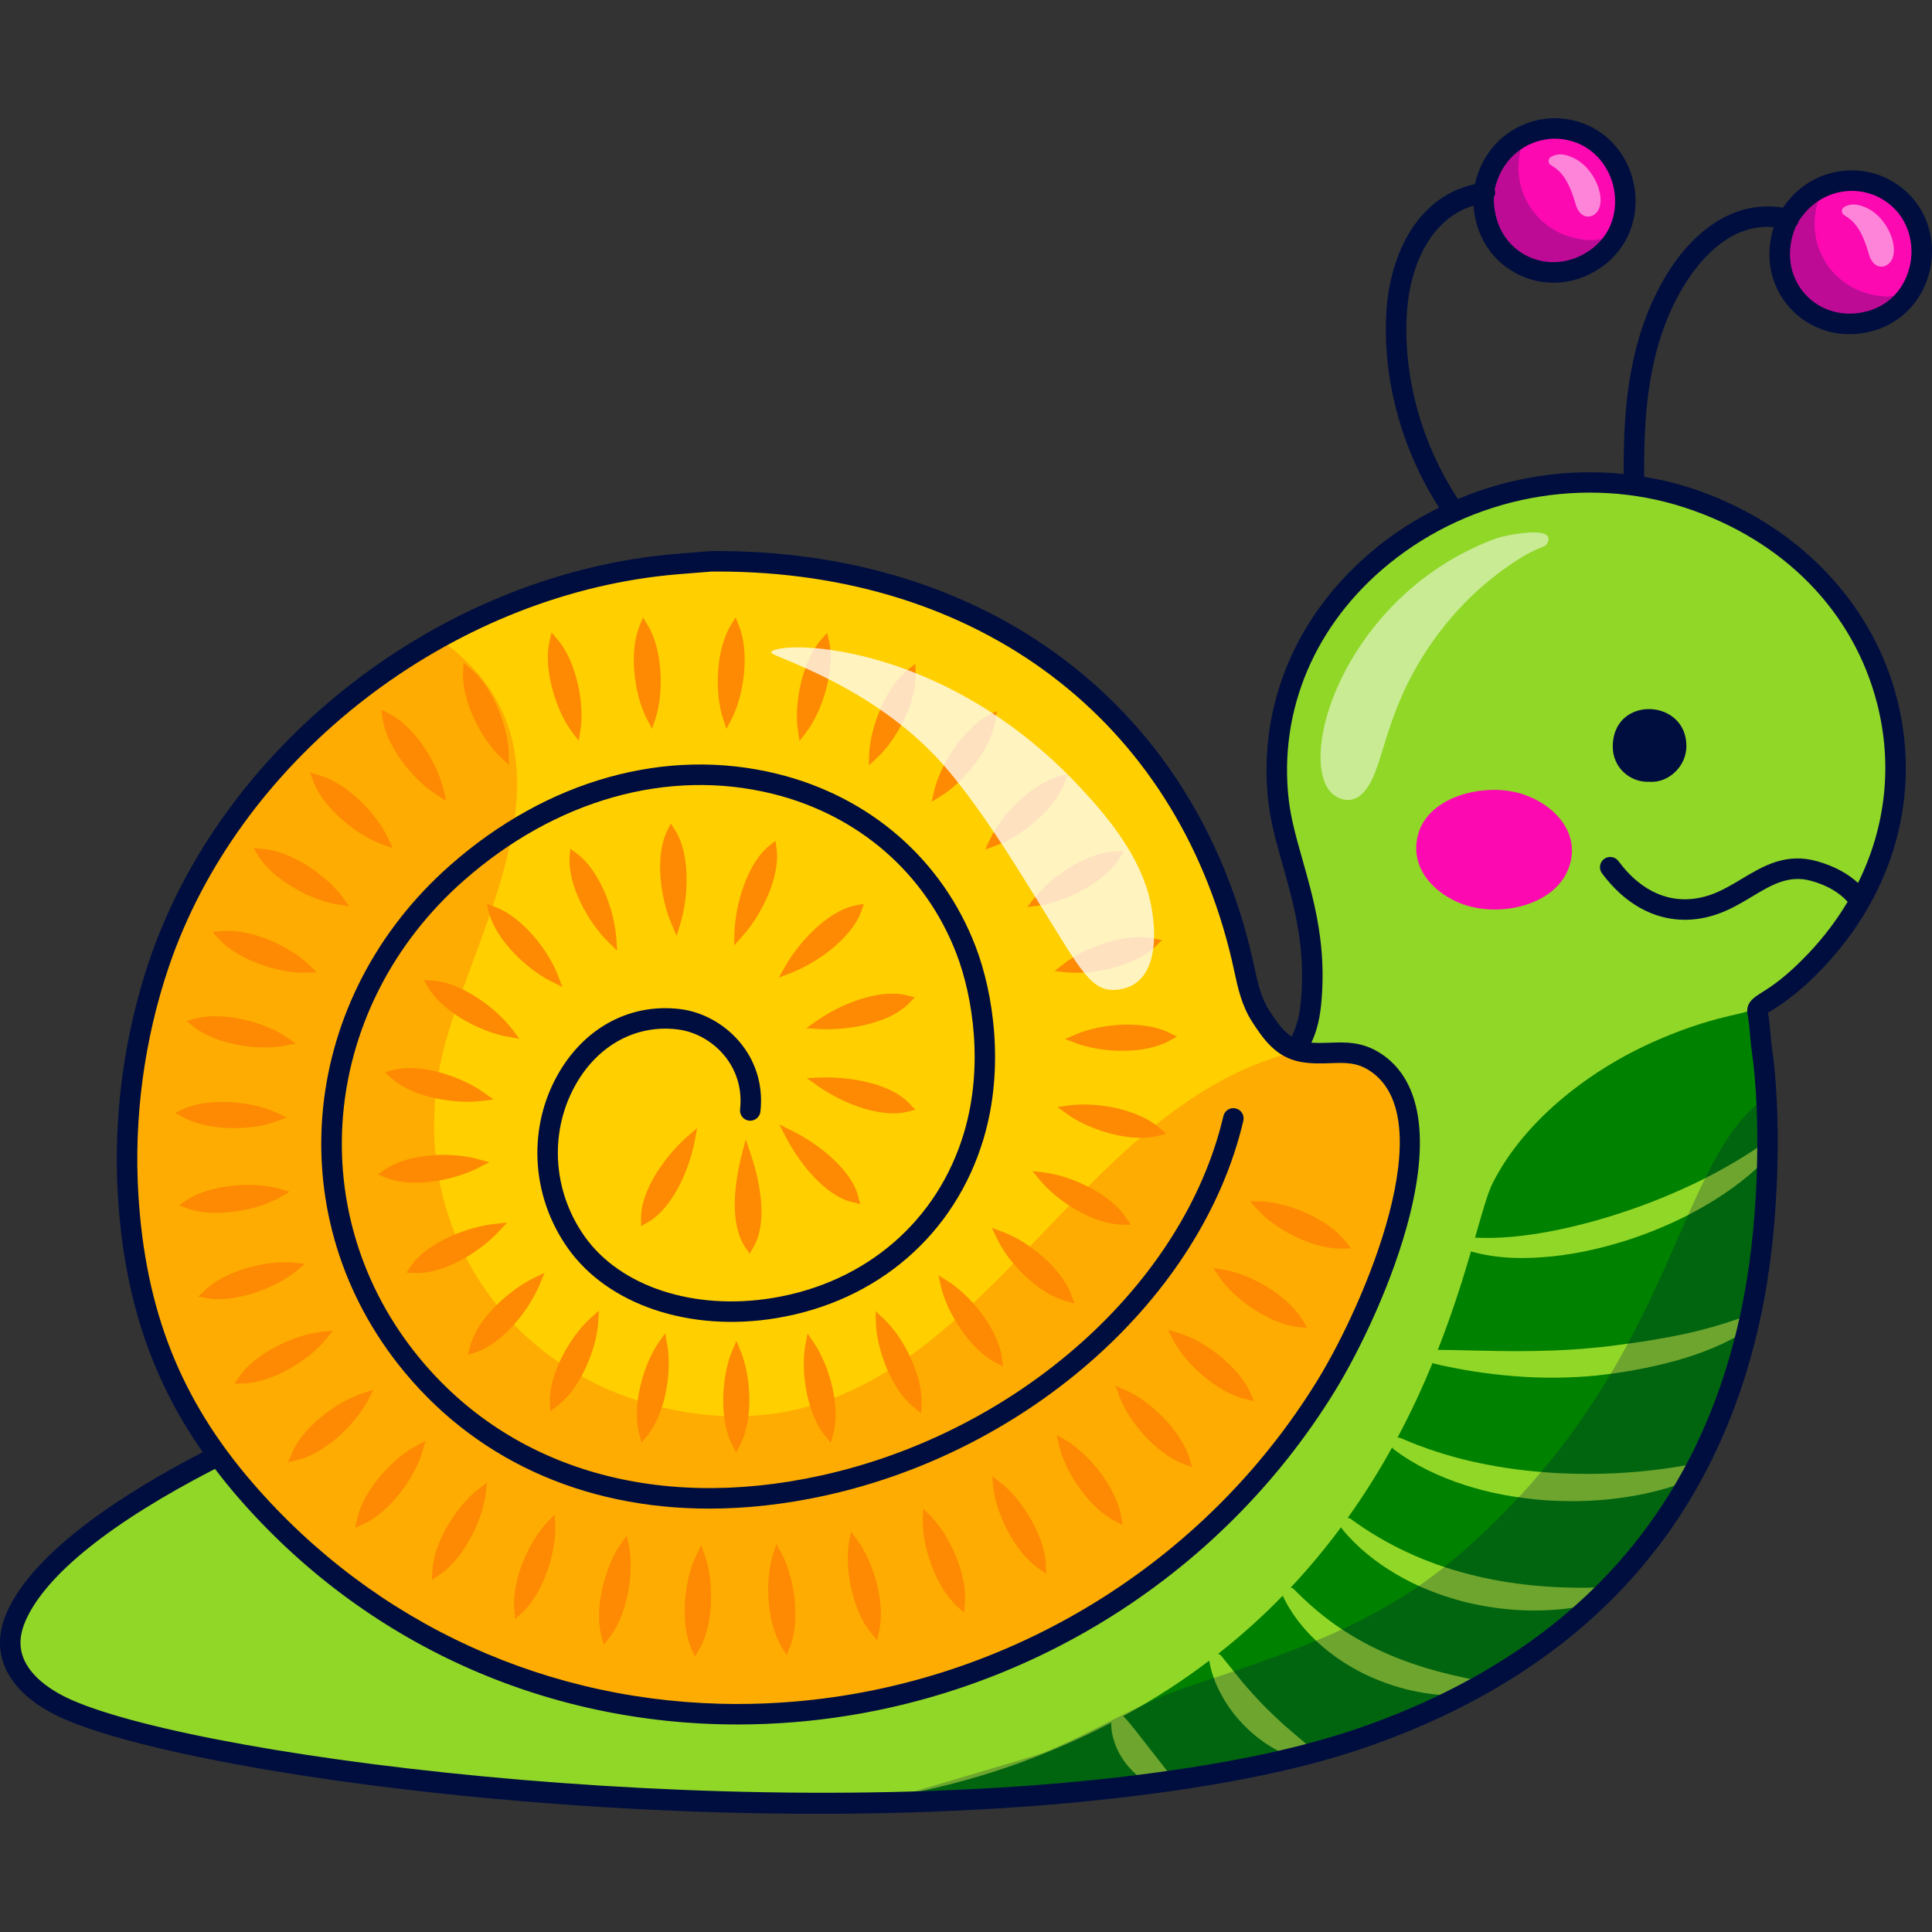 <?xml version="1.0" encoding="UTF-8"?>
<!-- Generator: Adobe Illustrator 25.2.1, SVG Export Plug-In . SVG Version: 6.00 Build 0)  -->
<svg xmlns="http://www.w3.org/2000/svg" xmlns:xlink="http://www.w3.org/1999/xlink" version="1.1" id="Capa_1" x="0px" y="0px" viewBox="0 0 512 512" style="enable-background:new 0 0 512 512;" xml:space="preserve" width="512" height="512">
<rect x="0" y="0" width="512" height="512" fill="#333333" stroke="none"/>
<g>
	<g>
		<g>
			<g>
				<path style="fill:#FFCF00;" d="M327.523,247.201c3.348,11.601,2.577,19.192,11.189,27.859c2.594,2.611,5.7,4.104,9.508,3.914      c2.412-0.12,4.832-0.049,7.247-0.106c27.106-0.632,16.577,41.403,11.498,55.826c-10.023,28.458-27.771,54.645-50.62,74.353      C193.869,514.691-2.972,422.211,39.358,264.15c8.963-33.468,27.758-61.241,58.584-83.674      C180.729,120.233,298.839,147.799,327.523,247.201z M196.54,347.215c0,0.004,0,0.007,0,0.011c0.328,0,0.039,0.018,0.953-0.061      c-0.379-0.072-1.097-0.246-1.719-0.111c-0.331,0.072-0.094-0.284-0.239,0.029c-0.002,0.004,0.162,0.119,0.252,0.126      C196.037,347.227,196.289,347.215,196.54,347.215z M192.736,205.792c0.3,0,0.237,0.023,0.255-0.119      C192.694,205.661,192.754,205.641,192.736,205.792z M174.606,270.017c0.299,0,0.236,0.022,0.253-0.119      C174.562,269.886,174.624,269.866,174.606,270.017z M188.34,395.239c-0.291,0-0.238-0.026-0.238,0.122      C188.397,395.352,188.34,395.372,188.34,395.239z"/>
			</g>
			<g style="opacity:0.5;">
				<g>
					<path style="fill:#FFCF00;" d="M373.879,303.65c-0.356,4.198-0.453,13.057-6.938,31.195       c-44.737,125.147-205.32,156.936-291.979,71.195c-26.005-25.725-37.432-51.211-40.529-82.677       c-6.056-61.391,21.043-120.526,79.342-153.073c2.383-1.327,2.352-1.23,4.552,0.441c37.085,28.18,9.163,71.794-0.217,105.342       c-12.1,43.276,12.47,86.214,57.143,96.825c79.37,18.854,102.494-77.833,167.904-94.187c1.381-0.345,1.802,0.205,4.349,0.227       c6.992,0.086,3.982,0.356,14.362,1.457c6.977,0.744,11.29,11.074,11.665,18.117       C373.631,300.218,374.031,301.934,373.879,303.65z"/>
				</g>
				<g>
					<path style="fill:#FD8A02;" d="M373.879,303.65c-0.356,4.198-0.453,13.057-6.938,31.195       c-44.737,125.147-205.32,156.936-291.979,71.195c-26.005-25.725-37.432-51.211-40.529-82.677       c-6.056-61.391,21.043-120.526,79.342-153.073c2.383-1.327,2.352-1.23,4.552,0.441c37.085,28.18,9.163,71.794-0.217,105.342       c-12.1,43.276,12.47,86.214,57.143,96.825c79.37,18.854,102.494-77.833,167.904-94.187c1.381-0.345,1.802,0.205,4.349,0.227       c6.992,0.086,3.982,0.356,14.362,1.457c6.977,0.744,11.29,11.074,11.665,18.117       C373.631,300.218,374.031,301.934,373.879,303.65z"/>
				</g>
			</g>
			<g>
				<path style="fill:#018100;" d="M468.126,318.169c-0.05,1.767-0.99,12.325-1.948,18.746      c-11.964,80.264-68.937,122.27-149.785,134.562c-34.497,5.245-78.729,6.352-81.267,5.88c-0.114-0.021-0.258-0.23-0.268-0.362      c-0.254-3.198,88.091-6.241,137.064-99.719c9.038-17.253,16.259-38.63,19.045-51.825c6.135-29.064,40.057-51.536,72.998-57.622      c2.557-0.473,2.027-1.371,3.745,16.979C468.322,291.344,468.153,317.237,468.126,318.169z"/>
			</g>
			<path style="fill:#91D728;" d="M439.507,275.508c17.47-7.5,23.696-6.183,28.282-9.496     c60.728-43.852,35.123-120.011-23.717-135.118c-50.717-13.029-104.438,18.562-105.94,74.465c-0.043,1.403,0.399,2.74,0.41,4.111     c0.097,10.833,4.921,20.556,7.089,31.724c2.093,10.78,3.291,23.07-0.475,33.461c-0.842,2.352-3.313,4.489,2.503,4.5     c8.708,0.022,12.798-0.896,17.88,3.226c7.92,6.42,8.892,17.556,7.543,27.645c-2.59,19.487-14.211,48.977-32.867,73.148     c-70.58,91.46-211.115,95.992-280.551,4.824c-2.137-2.795-1.166-2.795-11.988,3.043c-12.646,6.83-29.63,17.966-38.554,29.188     c-6.204,7.812-9.776,17.599-3.172,25.131c2.946,3.367,6.517,5.859,10.769,7.37c51.632,18.322,137.2,24.732,192.177,24.732v0.086     c22.099,0,20.718,0.032,21.484-0.119c14.697-2.849,32.986-6.064,57.427-17.589c2.291-1.08,4.495-2.211,6.685-3.349     c-0.052,1.898,0.316,3.738,0.944,5.485c0.656,1.896,1.647,3.674,2.868,5.285c1.226,1.605,2.694,3.045,4.385,4.177     c1.671,1.147,3.544,2.032,5.6,2.362c0.482,0.076,0.997-0.022,1.434-0.315c0.918-0.617,1.162-1.861,0.545-2.779l-0.056-0.084     c-1.036-1.542-2.073-2.826-3.085-4.101l-2.96-3.777l-2.992-3.823c-1.023-1.308-2.067-2.648-3.381-4.009l-0.052-0.054     c-0.022-0.022-0.054-0.033-0.076-0.054c8.348-4.544,15.93-9.499,22.842-14.747c0.003,0.075-0.02,0.146-0.008,0.223     c0.521,3.167,1.703,6.18,3.248,8.98c1.528,2.819,3.474,5.409,5.696,7.728c2.228,2.313,4.744,4.358,7.502,5.995     c2.74,1.655,5.708,2.952,8.857,3.592c0.659,0.133,1.371-0.086,1.839-0.634c0.686-0.805,0.59-2.013-0.215-2.699l-0.019-0.016     l-6.576-5.605c-2.098-1.881-4.127-3.783-6.069-5.779c-1.948-1.99-3.798-4.071-5.627-6.221l-5.438-6.745l-0.017-0.022     c-0.222-0.273-0.524-0.467-0.861-0.574c6.285-4.94,11.989-10.117,17.172-15.447c0.029,0.132,0.039,0.266,0.101,0.393     c2.194,4.536,5.405,8.591,9.147,12.029c3.734,3.468,8.049,6.272,12.602,8.509c4.587,2.174,9.423,3.788,14.381,4.678     c4.945,0.911,10.003,1.183,14.958,0.57c0.779-0.097,1.447-0.68,1.612-1.492c0.206-1.017-0.451-2.01-1.468-2.217l-0.017-0.003     c-4.642-0.943-9.146-1.97-13.538-3.299c-4.378-1.352-8.654-2.93-12.726-4.909c-4.101-1.917-7.988-4.238-11.68-6.862     c-3.681-2.65-7.103-5.663-10.408-9.003l-0.016-0.017c-0.246-0.248-0.561-0.408-0.896-0.478     c4.924-5.238,9.353-10.604,13.354-16.012c0.061,0.131,0.107,0.267,0.202,0.384c3.963,4.878,8.977,8.906,14.433,12.093     c5.456,3.219,11.4,5.547,17.493,7.173c6.114,1.559,12.395,2.414,18.672,2.431c6.269,0.039,12.547-0.682,18.538-2.412     c0.797-0.23,1.372-0.974,1.352-1.842c-0.024-1.033-0.882-1.851-1.915-1.827l-0.015,0.001c-5.96,0.141-11.824,0.018-17.634-0.535     c-5.801-0.58-11.548-1.507-17.144-2.979c-11.233-2.853-21.823-7.658-31.371-14.631c-0.252-0.184-0.549-0.273-0.851-0.307     c4.455-6.236,8.353-12.501,11.768-18.678c0.114,0.195,0.266,0.373,0.458,0.517c5.568,4.207,11.987,7.235,18.614,9.382     c6.638,2.176,13.536,3.42,20.459,4.023c6.932,0.528,13.908,0.415,20.789-0.521c6.87-0.917,13.688-2.568,20.053-5.367     c0.775-0.341,1.246-1.18,1.085-2.049c-0.187-1.014-1.162-1.685-2.176-1.497l-0.029,0.006c-6.507,1.202-13.017,1.966-19.553,2.314     c-6.533,0.315-13.078,0.28-19.575-0.261c-6.503-0.476-12.955-1.462-19.299-2.907c-6.343-1.474-12.544-3.49-18.594-6.13     l-0.014-0.006c-0.25-0.109-0.516-0.135-0.78-0.122c3.631-6.802,6.686-13.454,9.292-19.793c0.154,0.089,0.308,0.182,0.49,0.225     c6.905,1.626,13.941,2.716,21.068,3.286c7.126,0.593,14.346,0.546,21.534-0.117c7.218-0.781,14.166-2.003,21.161-3.917     c6.938-1.914,13.802-4.608,19.872-8.611c0.668-0.44,0.97-1.298,0.679-2.079c-0.339-0.909-1.35-1.371-2.258-1.033l-0.021,0.008     c-6.444,2.4-13.028,4.107-19.754,5.386c-3.369,0.601-6.748,1.199-10.167,1.645c-3.429,0.483-6.837,0.962-10.222,1.237     c-6.793,0.673-13.647,0.863-20.55,0.866c-6.759-0.022-13.566-0.273-20.447-0.347c3.861-9.824,6.652-18.755,8.799-26.086     c0.002,0.001,0.003,0.002,0.005,0.003c7.128,2.04,14.547,2.039,21.704,1.288c7.189-0.762,14.214-2.453,21.037-4.704     c6.796-2.328,13.407-5.227,19.606-8.887c6.193-3.638,12.053-7.978,16.93-13.292c0.541-0.589,0.626-1.494,0.154-2.182     c-0.549-0.8-1.642-1.004-2.442-0.454l-0.014,0.009c-5.661,3.884-11.577,7.239-17.697,10.188     c-6.132,2.916-12.431,5.486-18.881,7.599c-6.43,2.171-13.01,3.897-19.649,5.169c-6.531,1.198-13.136,1.946-19.696,1.625     c1.954-6.793,3.361-11.867,4.666-14.445C404.2,296.485,421.972,283.051,439.507,275.508z"/>
			<g>
				<path style="fill:#FC09B2;" d="M412.294,71.995c-8.859,0.072-19.109-6.287-19.135-18.997      c-0.026-12.958,10.419-19.096,19.025-19.125c9.663-0.033,19.144,7.602,19.191,19.015      C431.42,64.037,422.242,72.016,412.294,71.995z"/>
				<path style="fill:#FC09B2;" d="M490.706,86.909c-11.919-0.536-19.104-9.739-19.072-19.217      c0.058-17.315,21.25-25.423,32.587-13.479C515.781,66.394,508.596,86.083,490.706,86.909z"/>
				<path style="fill:#FC09B2;" d="M387.497,239.567c-6.251-2.327-12.198-7.65-12.178-14.776      c0.037-12.715,15.775-17.1,25.945-14.935c8.607,1.832,17.445,9.236,14.854,18.943      C413.164,239.864,397.618,243.335,387.497,239.567z"/>
			</g>
			<g style="opacity:0.25;">
				<path style="fill:#000E3F;" d="M468.161,306.481c0,69.909-30.944,123.678-95.967,149.962      c-51.549,20.837-111.936,19.906-133.973,21.084c-0.769,0.041-3.273,0.253-3.362-0.516c-0.018-0.152,39.262-11.536,41.703-12.521      c13.032-5.255,24.451-12.803,37.709-17.297c26.281-8.909,50.06-16.104,71.505-34.398      c57.501-49.055,57.701-103.115,80.896-120.993c2.059-1.587,1.597,2.64,1.597,14.679      C468.233,306.481,468.197,306.481,468.161,306.481z"/>
				<path style="fill:#000E3F;" d="M507.521,76.908c-2.997,5.527-8.846,9.635-16.816,10.005      c-11.918-0.543-19.099-9.747-19.074-19.222c0.025-8.439,5.083-14.707,11.573-17.507c-1.455,2.628-2.307,5.725-2.319,9.179      c-0.025,9.475,7.156,18.679,19.074,19.222C502.746,78.45,505.289,77.87,507.521,76.908z"/>
				<path style="fill:#000E3F;" d="M429.05,61.99c-2.998,5.527-8.846,9.636-16.816,10.006c-11.919-0.543-19.099-9.747-19.074-19.222      c0.025-8.439,5.084-14.706,11.573-17.507c-1.456,2.628-2.307,5.725-2.319,9.179c-0.025,9.476,7.156,18.679,19.074,19.222      C424.275,63.532,426.817,62.952,429.05,61.99z"/>
			</g>
			<g style="opacity:0.5;">
				<path style="fill:#FFFFFF;" d="M396.762,142.595c1.717-0.621,16.247-3.75,13.228,1.477c-0.871,1.509-2.542,0.178-12.194,7.314      c-7.913,5.851-14.345,12.833-19.655,20.855c-12.204,18.628-11.194,32.309-17.183,38.155c-3.204,3.129-7.905,1.381-9.678-2.558      C345.208,194.353,360.056,155.875,396.762,142.595z"/>
				<path style="fill:#FFFFFF;" d="M500.753,69.675c-1.664,1.755-4.467,1.285-5.456-2.273c-3.212-11.555-7.596-9.224-7.134-11.734      c0.13-0.709,0.71-0.919,1.311-1.161c1.542-0.619,3.273-0.215,4.744,0.384C500.454,57.428,503.812,66.45,500.753,69.675z"/>
				<path style="fill:#FFFFFF;" d="M423.025,56.412c-1.664,1.755-4.467,1.285-5.456-2.273c-3.212-11.555-7.596-9.224-7.134-11.734      c0.13-0.709,0.71-0.919,1.31-1.16c1.658-0.666,3.24-0.229,4.745,0.384C422.726,44.165,426.084,53.187,423.025,56.412z"/>
			</g>
			<g>
				<path style="fill:#FD8A02;" d="M356.499,328.884c-4.841-6.062-15.504-10.326-22.425-10.504l-2.836-0.075l1.882,2.125      c4.528,5.116,14.376,10.462,22.042,10.462c0.135,0,0.27-0.001,0.405-0.006l2.482-0.061L356.499,328.884z"/>
				<path style="fill:#FD8A02;" d="M324.301,336.482l-2.795-0.437l1.583,2.346c3.875,5.745,13.2,12.446,20.909,13.266l2.475,0.263      l-1.289-2.13C341.164,343.152,331.139,337.55,324.301,336.482z"/>
				<path style="fill:#FD8A02;" d="M312.276,353.236l-2.716-0.781l1.275,2.522c3.118,6.178,11.533,13.993,19.087,15.777l2.427,0.573      l-1.015-2.276C328.171,361.958,318.927,355.148,312.276,353.236z"/>
				<path style="fill:#FD8A02;" d="M298.252,368.389l-2.598-1.111l0.952,2.66c2.325,6.506,9.714,15.295,17.001,18.006l2.337,0.87      l-0.725-2.386C312.958,379.01,304.621,371.111,298.252,368.389z"/>
				<path style="fill:#FD8A02;" d="M282.475,381.7l-2.441-1.427l0.614,2.76c1.506,6.743,7.75,16.375,14.651,19.968l2.208,1.149      l-0.422-2.454C295.769,394.07,288.468,385.199,282.475,381.7z"/>
				<path style="fill:#FD8A02;" d="M265.193,392.93l-2.246-1.726l0.265,2.82c0.648,6.879,5.632,17.222,12.015,21.654l2.043,1.417      l-0.106-2.484C276.829,406.891,270.704,397.169,265.193,392.93z"/>
				<path style="fill:#FD8A02;" d="M244.672,399.817l-0.106,2.84c-0.258,6.915,3.33,17.822,9.08,23.038l1.836,1.664l0.222-2.469      c0.689-7.663-4.111-18.109-9.029-23.057L244.672,399.817z"/>
				<path style="fill:#FD8A02;" d="M225.495,405.877l-0.492,2.81c-1.2,6.832,0.861,18.132,5.841,24.066l1.588,1.892l0.559-2.406      c1.735-7.464-1.593-18.475-5.786-24.077L225.495,405.877z"/>
				<path style="fill:#FD8A02;" d="M205.757,409.172l-0.892,2.722c-2.159,6.6-1.74,18.083,2.328,24.653l1.296,2.095l0.901-2.294      c2.79-7.111,1.082-18.492-2.268-24.659L205.757,409.172z"/>
				<path style="fill:#FD8A02;" d="M185.846,409.537l-1.294,2.572c-3.123,6.203-4.422,17.618-1.378,24.726l0.966,2.253l1.234-2.117      c3.81-6.534,3.822-18.057,1.441-24.722L185.846,409.537z"/>
				<path style="fill:#FD8A02;" d="M166.103,406.94l-1.646,2.332c-4.031,5.707-7.044,16.806-5.101,24.232l0.627,2.396l1.535-1.943      c4.798-6.074,6.54-17.426,5.157-24.219L166.103,406.94z"/>
				<path style="fill:#FD8A02;" d="M145.03,403.397c-4.839,5.004-9.49,15.512-8.704,23.182l0.248,2.439l1.81-1.654      c5.605-5.123,9.056-16.111,8.767-23.16l-0.121-2.876L145.03,403.397z"/>
				<path style="fill:#FD8A02;" d="M114.586,416.231l-0.123,2.447l2.039-1.359c6.335-4.224,11.434-14.546,12.222-21.538l0.323-2.863      l-2.296,1.743C121.183,398.889,114.969,408.565,114.586,416.231z"/>
				<path style="fill:#FD8A02;" d="M94.655,402.479l-0.511,2.379l2.222-0.992c6.914-3.086,13.651-12.433,15.605-19.226l0.805-2.795      l-2.569,1.365C103.99,386.514,96.258,395.045,94.655,402.479z"/>
				<path style="fill:#FD8A02;" d="M98.947,368.309l-2.841,0.913c-6.786,2.182-15.918,8.945-18.841,16.064l-0.904,2.202l2.32-0.531      c7.468-1.707,15.625-9.633,18.899-15.997L98.947,368.309z"/>
				<path style="fill:#FD8A02;" d="M86.392,354.941l1.858-2.297l-2.94,0.293c-7.121,0.709-17.579,5.601-21.793,11.751l-1.359,1.981      l2.4-0.049C72.093,366.465,81.932,360.457,86.392,354.941z"/>
				<path style="fill:#FD8A02;" d="M80.845,334.91l-2.913-0.303c-6.981-0.73-18.167,2.044-23.654,7.326l-1.742,1.676l2.379,0.428      c0.971,0.173,2,0.255,3.07,0.255c7.046,0,15.837-3.542,20.608-7.508L80.845,334.91z"/>
				<path style="fill:#FD8A02;" d="M74.269,317.27l2.508-1.453l-2.788-0.8c-6.759-1.939-18.253-1.175-24.569,3.063l-2.024,1.359      l2.292,0.826c2.234,0.806,4.872,1.161,7.632,1.161C63.406,321.426,70.076,319.699,74.269,317.27z"/>
				<path style="fill:#FD8A02;" d="M61.989,298.97c4.183,0,8.267-0.653,11.287-1.805l2.706-1.031l-2.622-1.236      c-6.412-3.027-17.883-4.152-24.741-1.008l-2.219,1.017l2.135,1.183C52.145,298.091,57.136,298.97,61.989,298.97z"/>
				<path style="fill:#FD8A02;" d="M70.307,277.59c1.899,0,3.689-0.156,5.251-0.467l2.834-0.565l-2.369-1.656      c-5.723-4-16.844-6.95-24.259-4.968l-2.361,0.63l1.908,1.526C55.895,275.75,63.767,277.59,70.307,277.59z"/>
				<path style="fill:#FD8A02;" d="M80.368,257.774c0.234,0,0.463-0.003,0.689-0.012l2.899-0.099l-2.084-2.019      c-5.055-4.904-15.528-9.636-23.112-8.883l-2.427,0.244l1.634,1.81C62.902,254.285,73.327,257.774,80.368,257.774z"/>
				<path style="fill:#FD8A02;" d="M89.638,239.723l2.904,0.417l-1.733-2.367c-4.231-5.782-13.759-12.305-21.198-12.802      l-2.407-0.161l1.28,2.046C72.519,233.315,82.681,238.724,89.638,239.723z"/>
				<path style="fill:#FD8A02;" d="M101.27,223.763l2.786,1.007l-1.248-2.686c-2.979-6.42-10.829-14.616-18.316-16.663l-2.313-0.631      l0.831,2.248C85.669,214.252,94.559,221.337,101.27,223.763z"/>
				<path style="fill:#FD8A02;" d="M115.709,210.632l2.532,1.585l-0.675-2.911c-1.624-6.987-7.583-16.681-14.381-20.156      l-2.118-1.085l0.335,2.356C102.484,198.049,109.672,206.852,115.709,210.632z"/>
				<path style="fill:#FD8A02;" d="M134.883,202.741l-0.048-2.911c-0.118-7.036-4.212-17.797-10.116-22.602l-1.884-1.534      l-0.125,2.427c-0.393,7.547,4.88,17.793,10.048,22.631L134.883,202.741z"/>
				<path style="fill:#FD8A02;" d="M153.368,196.312l0.458-2.841c1.106-6.899-1.07-18.191-6.072-24.007l-1.602-1.864l-0.537,2.4      c-1.665,7.459,1.764,18.444,6.012,24.022L153.368,196.312z"/>
				<path style="fill:#FD8A02;" d="M172.809,193.131l0.908-2.74c2.219-6.691,1.925-18.205-2.053-24.676l-1.279-2.083l-0.916,2.268      c-2.87,7.116-1.289,18.507,1.988,24.683L172.809,193.131z"/>
				<path style="fill:#FD8A02;" d="M193.863,190.586c3.277-6.221,4.858-17.625,1.988-24.683l-0.921-2.264l-1.275,2.084      c-3.979,6.506-4.275,18.013-2.055,24.677l0.916,2.745L193.863,190.586z"/>
				<path style="fill:#FD8A02;" d="M211.88,196.374l1.766-2.308c4.27-5.583,7.735-16.561,6.087-24.003l-0.525-2.374l-1.607,1.827      c-4.993,5.683-7.215,16.991-6.154,23.985L211.88,196.374z"/>
				<path style="fill:#FD8A02;" d="M242.669,178.32l-0.096-2.406l-1.897,1.484c-5.865,4.583-10.08,15.335-10.338,22.502      l-0.104,2.936l2.169-1.982C237.606,196.105,242.97,185.916,242.669,178.32z"/>
				<path style="fill:#FD8A02;" d="M263.822,190.791l0.34-2.373l-2.128,1.101c-6.716,3.473-12.906,13.192-14.478,20.09l-0.658,2.884      l2.513-1.564C255.494,207.143,262.732,198.367,263.822,190.791z"/>
				<path style="fill:#FD8A02;" d="M261.094,225.138l2.795-1.016c6.721-2.441,15.613-9.531,18.256-16.731l0.822-2.241l-2.304,0.625      c-7.461,2.025-15.314,10.228-18.314,16.667L261.094,225.138z"/>
				<path style="fill:#FD8A02;" d="M274.092,237.996l-1.851,2.387l2.993-0.41c7.116-0.974,17.323-6.009,21.405-12.446l1.265-1.993      l-2.359,0.1C287.965,225.955,278.507,232.301,274.092,237.996z"/>
				<path style="fill:#FD8A02;" d="M279.466,257.343l3.029,0.316c0.86,0.089,1.776,0.133,2.732,0.133      c7.058,0,16.273-2.423,21.051-7.017l1.689-1.624l-2.297-0.473c-7.422-1.534-18.14,2.329-23.81,6.784L279.466,257.343z"/>
				<path style="fill:#FD8A02;" d="M285.042,274.148l-2.783,1.207l2.836,1.079c3.354,1.276,7.848,2.041,12.335,2.041      c4.55,0,9.087-0.787,12.42-2.629l2.063-1.141l-2.113-1.045C302.979,270.29,291.635,271.288,285.042,274.148z"/>
				<path style="fill:#FD8A02;" d="M306.755,301.038l2.268-0.561l-1.742-1.557c-5.586-4.988-16.822-6.984-24.03-5.965l-3.031,0.428      l2.48,1.793c4.754,3.441,12.812,6.359,19.608,6.359C303.876,301.534,305.377,301.379,306.755,301.038z"/>
				<path style="fill:#FD8A02;" d="M299.654,324.581l-1.292-1.954c-4.142-6.265-14.492-11.063-21.707-11.913l-3.034-0.358      l1.935,2.364c4.571,5.587,14.188,11.694,21.755,11.821L299.654,324.581z"/>
				<path style="fill:#FD8A02;" d="M265.689,326.446l-2.807-1.03l1.265,2.711c3.01,6.445,10.865,14.65,18.311,16.667l2.294,0.622      l-0.812-2.234C281.343,336.028,272.444,328.926,265.689,326.446z"/>
				<path style="fill:#FD8A02;" d="M265.851,362.134l-0.333-2.378c-1.063-7.592-8.256-16.4-14.309-20.208l-2.501-1.572l0.639,2.883      c1.53,6.901,7.672,16.649,14.376,20.161L265.851,362.134z"/>
				<path style="fill:#FD8A02;" d="M232.05,347.485l0.072,2.94c0.176,7.116,4.092,17.781,10.111,22.604l1.882,1.507l0.12-2.407      c0.383-7.569-4.88-17.815-10.036-22.636L232.05,347.485z"/>
				<path style="fill:#FD8A02;" d="M213.994,353.381l-0.545,2.939c-1.301,6.989,0.323,18.23,5.212,24.207l1.506,1.842l0.636-2.296      c2.039-7.345-1.072-18.293-5.123-24.225L213.994,353.381z"/>
				<path style="fill:#FD8A02;" d="M195.157,355.347l-1.149,2.717c-2.766,6.532-3.439,18.039-0.034,24.763l1.089,2.147l1.109-2.138      c3.549-6.856,2.822-18.191,0.111-24.76L195.157,355.347z"/>
				<path style="fill:#FD8A02;" d="M176.265,353.328l-1.689,2.429c-4.055,5.84-7.191,16.758-5.183,24.211l0.624,2.318l1.521-1.857      c4.913-5.995,6.559-17.227,5.265-24.195L176.265,353.328z"/>
				<path style="fill:#FD8A02;" d="M145.719,371.623l0.072,2.359l1.896-1.405c6.109-4.528,10.391-15.077,10.854-22.255l0.195-3.029      l-2.253,2.034C151.124,354.162,145.485,364.063,145.719,371.623z"/>
				<path style="fill:#FD8A02;" d="M144.305,337.314l-2.911,1.407c-5.761,2.788-14.793,10.26-16.839,18.149l-0.561,2.17l2.135-0.685      c6.856-2.204,13.998-10.909,16.943-18.052L144.305,337.314z"/>
				<path style="fill:#FD8A02;" d="M110.59,337.374c7.35,0,16.497-5.553,21.545-10.955l2.241-2.397l-3.265,0.326      c-6.461,0.647-17.601,4.512-22.138,11.077l-1.265,1.83l2.222,0.105C110.149,337.369,110.369,337.374,110.59,337.374z"/>
				<path style="fill:#FD8A02;" d="M100.134,311.216l2.099,0.871c2.249,0.934,4.974,1.341,7.861,1.341      c5.79,0,12.224-1.644,16.757-3.98l2.817-1.453l-3.058-0.834c-7.241-1.972-18.422-1.476-24.603,2.769L100.134,311.216z"/>
				<path style="fill:#FD8A02;" d="M127.656,291.763l3.181-0.385l-2.619-1.848c-6.21-4.381-16.895-7.816-24.025-5.974l-2.186,0.564      l1.656,1.535c4.547,4.217,13.133,6.322,20.249,6.322C125.22,291.976,126.48,291.905,127.656,291.763z"/>
				<path style="fill:#FD8A02;" d="M137.635,275.281l-1.88-2.492c-4.46-5.904-13.803-12.524-21.121-12.921l-2.296-0.125l1.166,1.982      c3.788,6.45,13.88,11.782,21.056,13.023L137.635,275.281z"/>
				<path style="fill:#FD8A02;" d="M129.013,239.567l0.566,2.245c1.807,7.181,10.041,15.111,16.632,18.34l2.786,1.366l-1.087-2.906      c-2.549-6.811-9.665-15.731-16.719-18.264L129.013,239.567z"/>
				<path style="fill:#FD8A02;" d="M151.122,224.901l-0.161,2.246c-0.521,7.299,4.815,17.184,10.273,22.526l2.301,2.252      l-0.207-3.213c-0.489-7.607-4.513-18.092-10.4-22.467L151.122,224.901z"/>
				<path style="fill:#FD8A02;" d="M177.985,244.918l1.327,3.092l0.986-3.218c2.267-7.408,2.566-18.589-1.345-24.718l-1.181-1.847      l-0.966,1.966C173.53,226.844,174.968,237.896,177.985,244.918z"/>
				<path style="fill:#FD8A02;" d="M194.554,250.548l2.251-2.514c5.101-5.704,9.991-15.723,9-23.059l-0.289-2.159l-1.704,1.36      c-5.651,4.517-8.938,15.221-9.162,23L194.554,250.548z"/>
				<path style="fill:#FD8A02;" d="M228.237,241.541l0.718-2.033l-2.116,0.41c-7.928,1.53-15.557,10.504-18.75,16.162l-1.687,2.989      l3.205-1.231C216.823,255.063,225.804,248.41,228.237,241.541z"/>
				<path style="fill:#FD8A02;" d="M219.206,272.757c6.699,0,16.738-1.732,21.75-6.923l1.47-1.522l-2.048-0.529      c-7.181-1.858-17.384,2.159-23.832,6.674l-2.901,2.031l3.537,0.211C217.811,272.738,218.488,272.757,219.206,272.757z"/>
				<path style="fill:#FD8A02;" d="M240.532,294.614l2.031-0.508l-1.426-1.53c-5.658-6.069-17.564-7.265-23.731-7.018l-3.627,0.146      l2.967,2.094c5.364,3.788,13.342,7.249,20.008,7.249C238.074,295.046,239.346,294.91,240.532,294.614z"/>
				<path style="fill:#FD8A02;" d="M209.895,299.667l-3.371-1.658l1.733,3.334c3.581,6.897,10.369,15.559,17.721,17.275l1.99,0.465      l-0.518-1.978C225.367,309.132,215.435,302.392,209.895,299.667z"/>
				<path style="fill:#FD8A02;" d="M197.622,301.941l-1.036,3.993c-1.318,5.084-3.865,17.673,0.974,24.717l1.104,1.606l0.981-1.684      c4.388-7.549,0.976-19.806-0.694-24.725L197.622,301.941z"/>
				<path style="fill:#FD8A02;" d="M169.886,322.824l0.01,2.118l1.839-1.054c6.395-3.671,10.887-13.691,12.355-21.445l0.66-3.487      l-2.682,2.325C177.152,305.547,169.848,314.804,169.886,322.824z"/>
			</g>
			<path style="opacity:0.75;fill:#FFFFFF;" d="M286.01,208.404c7.202,7.676,14.427,16.487,17.823,26.759     c2.675,8.092,4.594,25.37-7.212,27.056c-7.257,1.036-9.647-4.146-21.688-23.581c-7.216-11.647-14.492-23.367-23.226-33.957     c-18.83-22.832-47.441-30.633-47.334-31.732C204.68,169.794,248.671,168.609,286.01,208.404z"/>
		</g>
		<g>
			<path style="fill:#000E3F;" d="M187.962,399.8c9.909,0,20.217-1.146,30.798-3.476c54.31-11.959,99.847-52.8,110.737-99.315     c0.342-1.46-0.564-2.921-2.023-3.262c-1.465-0.349-2.919,0.564-3.262,2.023c-10.433,44.557-54.276,83.726-106.62,95.253     c-44.529,9.806-83.866-2.226-107.927-33.002c-29.819-38.147-24.13-91.736,13.232-124.655     c24.331-21.437,54.141-29.824,81.789-23.015c22.843,5.626,40.631,21.101,48.805,42.456c4.381,11.447,7.198,29.917,1.968,47.423     c-6.965,23.321-25.911,39.675-50.678,43.748c-20.838,3.423-40.401-2.977-49.847-16.314c-8.708-12.294-9.462-28.391-1.921-41.008     c5.969-9.988,15.891-15.179,26.585-13.846c8.975,1.108,17.848,9.522,16.529,21.181c-0.167,1.489,0.904,2.834,2.393,3.002     c1.477,0.142,2.833-0.904,3.002-2.393c1.689-14.957-9.719-25.754-21.26-27.179c-12.884-1.584-24.804,4.559-31.911,16.45     c-8.642,14.462-7.798,32.883,2.152,46.93c10.638,15.018,32.283,22.295,55.157,18.533c26.863-4.418,47.424-22.195,54.999-47.551     c5.618-18.813,2.599-38.637-2.1-50.917c-8.818-23.04-27.982-39.729-52.576-45.787c-29.406-7.246-60.993,1.583-86.676,24.214     c-39.552,34.847-45.536,91.624-13.921,132.069C125.026,386.485,154.181,399.801,187.962,399.8z"/>
			<path style="fill:#000E3F;" d="M437.056,207.182c5.167,0.381,9.844-4.113,9.861-9.437c0.042-12.627-19.214-13.526-19.523-0.174     C427.256,203.584,432.213,207.421,437.056,207.182z"/>
			<path style="fill:#000E3F;" d="M500.31,47.416c-8.417-4.278-20.643-2.883-27.804,7.625c-12.801-2.154-25.136,6.005-33.343,22.253     c-7.993,15.826-8.941,33.055-8.878,48.319c-14.88-1.523-30.06,0.793-43.931,6.632c-9.843-15.022-14.744-33.208-13.451-50.199     c0.867-11.383,5.991-24.018,17.59-27.558c0.549,7.799,4.582,14.347,11.243,17.926c3.127,1.68,6.521,2.507,9.928,2.507     c4.73,0,9.482-1.596,13.565-4.724c6.875-5.265,9.781-14.258,7.405-22.911c-2.394-8.717-9.363-14.78-18.189-15.822     c-9.512-1.118-20.672,4.598-23.576,17.314c-15.584,3.435-22.323,18.964-23.38,32.857c-1.363,17.903,3.685,37.021,13.87,52.895     c-5.897,2.918-11.52,6.46-16.699,10.678c-21.054,17.146-31.454,41.681-28.534,67.312c0.628,5.516,2.185,11.015,3.833,16.835     c2.677,9.456,5.711,20.173,5.007,32.934c-0.234,4.237-0.655,8.647-2.706,12.415c-2.148-1.409-3.81-3.712-5.782-6.722     c-2.306-3.518-3.176-7.553-4.098-11.826c-0.207-0.961-0.414-1.924-0.639-2.882c-15.598-66.718-70.472-107.743-143.041-107.236     c-0.035,0-0.07,0.001-0.105,0.004c-0.122-0.008-0.243-0.004-0.365,0.007c-1.481,0.128-2.963,0.242-4.446,0.357     c-3.235,0.249-6.581,0.509-9.892,0.906c-60.168,7.221-115.409,51.328-134.333,107.262c-6.698,19.795-9.576,41.285-8.323,62.149     c1.608,26.777,8.666,48.324,22.49,68.102c-20.22,10.487-44.672,25.983-51.927,42.501c-2.157,4.911-2.38,9.632-0.663,14.031     c2.823,7.232,10.159,11.702,15.816,14.18c27.243,11.927,112.545,25.136,199.734,25.135c32.563,0,65.394-1.844,95.555-6.282     c20.921-3.079,37.347-6.898,51.694-12.016c57.858-20.643,92.699-60.293,103.557-117.846c4.383-23.239,4.396-51.013,2.14-66.437     c-0.201-1.381-0.322-2.778-0.444-4.178c-0.155-1.794-0.317-3.646-0.642-5.512c0.32-0.223,0.789-0.518,1.221-0.789     c2.439-1.531,6.976-4.382,13.551-11.346c18.756-19.867,25.841-45.734,19.439-70.97c-6.586-25.963-26.957-46.863-54.493-55.905     c-4.112-1.351-8.311-2.338-12.548-3.045c-0.094-14.815,0.697-31.574,8.289-46.602c3.316-6.565,12.189-20.806,26.042-19.548     c-2.422,7.694-0.952,15.466,4.188,21.265c4.091,4.615,9.83,7.095,15.909,7.095c2.276,0,4.601-0.348,6.904-1.064     c8.271-2.568,14.105-10.004,14.863-18.946C512.679,59.539,508.232,51.443,500.31,47.416z M413.811,36.856     c7.873,0.93,12.182,6.741,13.59,11.869c1.423,5.182,0.734,12.412-5.471,17.165c-5.306,4.064-12.059,4.733-17.623,1.743     c-5.457-2.931-8.526-8.625-8.42-15.354c0.26-0.485,0.417-1.031,0.337-1.618c-0.018-0.134-0.091-0.241-0.128-0.368     C398.208,40.456,406.658,36.015,413.811,36.856z M44.705,256.315c18.279-54.026,71.67-96.632,129.838-103.612     c3.198-0.384,6.484-0.639,9.664-0.884c1.468-0.113,2.936-0.228,4.404-0.353c0.045,0.001,0.089,0.001,0.136,0.003     c0.482-0.004,0.962-0.006,1.443-0.006c69.235,0,121.382,39.381,136.267,103.049c0.218,0.928,0.418,1.859,0.619,2.79     c0.986,4.568,2.005,9.293,4.864,13.657c2.695,4.113,6.048,9.234,12.72,10.451c2.873,0.523,5.552,0.429,7.913,0.342     c3.859-0.139,6.892-0.247,10.263,1.902c19.708,12.562-1.08,61.544-13.587,81.96c-29.873,48.76-81.895,80.669-139.157,85.357     c-4.912,0.402-9.79,0.601-14.644,0.601c-49.692-0.003-95.893-20.887-128.473-58.559c-19.113-22.099-28.463-45.728-30.317-76.615     C35.447,296.229,38.231,275.452,44.705,256.315z M497.5,186.63c4.1,16.165,2.208,32.626-5.105,47.355     c-2.829-2.59-6.393-4.485-10.812-5.739c-8.29-2.355-14.284,1.236-20.08,4.709c-2.559,1.533-5.206,3.117-7.993,4.106     c-9.206,3.27-17.948,0.119-24.609-8.866c-0.893-1.204-2.593-1.457-3.797-0.564c-1.204,0.893-1.457,2.593-0.564,3.798     c5.992,8.079,13.703,12.324,21.966,12.324c2.889,0,5.847-0.519,8.821-1.575c3.296-1.17,6.179-2.895,8.967-4.565     c5.246-3.143,9.772-5.859,15.808-4.143c4.173,1.186,7.213,2.984,9.543,5.508c-2.845,4.759-6.255,9.312-10.267,13.561     c-6.101,6.462-10.102,8.975-12.492,10.478c-2.142,1.346-4.358,2.739-3.757,5.898c0.336,1.76,0.493,3.563,0.658,5.47     c0.131,1.506,0.264,3.009,0.481,4.494c2.19,14.978,2.17,41.991-2.104,64.644c-10.474,55.525-44.135,93.792-100.046,113.739     c-14.003,4.997-30.101,8.733-50.661,11.758c-108.159,15.924-256.343-2.703-292.32-18.454c-6.669-2.92-11.263-6.89-12.938-11.18     c-1.19-3.051-1.001-6.281,0.577-9.874c5.355-12.195,22.714-26.091,50.197-40.244c1.865,2.453,3.814,4.887,5.899,7.298     c33.628,38.883,81.292,60.438,132.564,60.437c5,0,10.041-0.206,15.1-0.62c58.983-4.828,112.57-37.699,143.344-87.931     c6.348-10.362,15.332-28.761,19.755-46.513c5.324-21.362,2.599-36.183-7.879-42.862c-4.8-3.058-9.159-2.901-13.376-2.748     c-1.651,0.057-3.239,0.109-4.858-0.02c2.138-4.43,2.617-9.173,2.868-13.718c0.756-13.666-2.411-24.847-5.203-34.711     c-1.586-5.602-3.084-10.894-3.663-15.971c-2.706-23.757,6.977-46.533,26.569-62.487c21.94-17.866,52.02-23.561,78.484-14.872     C472.721,143.134,491.282,162.116,497.5,186.63z M506.505,68.087c-0.454,5.355-3.599,11.903-11.063,14.221     c-6.38,1.981-12.951,0.277-17.14-4.45c-4.232-4.775-5.096-11.426-2.39-17.885c0.318-0.327,0.585-0.706,0.707-1.18     c0.009-0.036-0.002-0.072,0.006-0.109c5.385-8.449,14.805-9.692,21.225-6.43C504.918,55.846,506.955,62.788,506.505,68.087z"/>
		</g>
	</g>
</g>















</svg>
